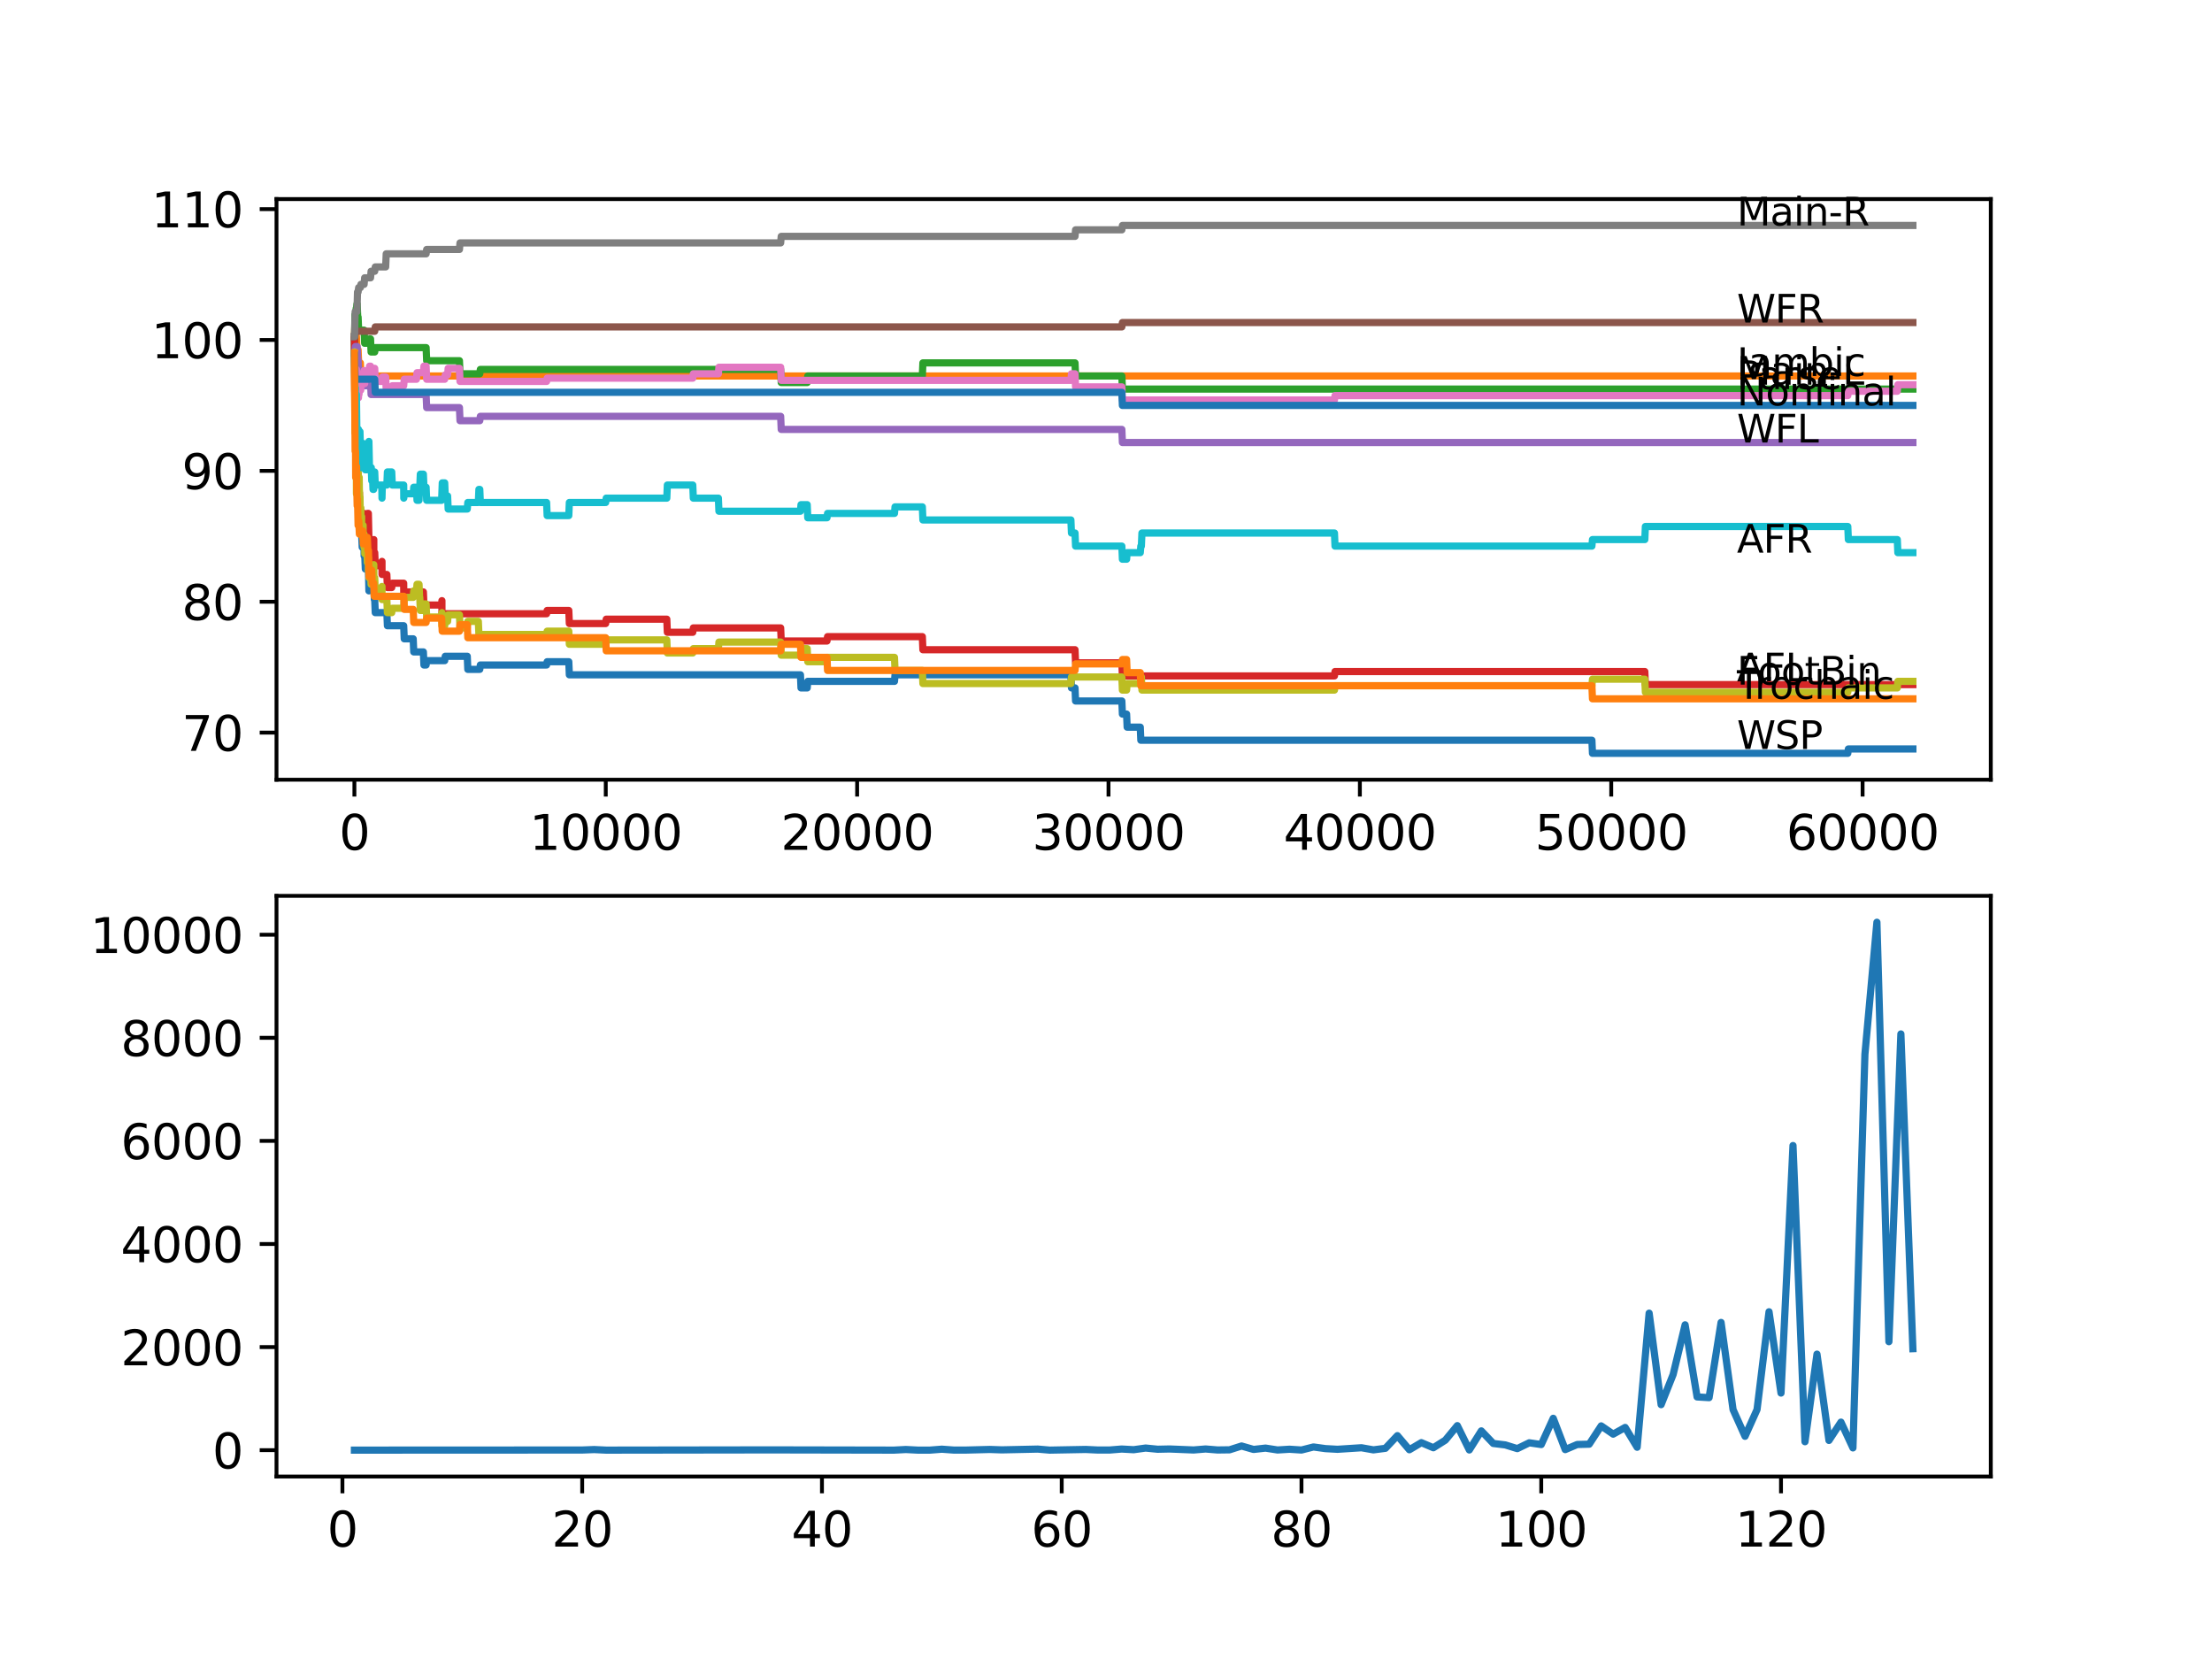 <?xml version="1.0" encoding="utf-8" standalone="no"?>
<!DOCTYPE svg PUBLIC "-//W3C//DTD SVG 1.1//EN"
  "http://www.w3.org/Graphics/SVG/1.1/DTD/svg11.dtd">
<svg xmlns:xlink="http://www.w3.org/1999/xlink" width="460.8pt" height="345.6pt" viewBox="0 0 460.8 345.6" xmlns="http://www.w3.org/2000/svg" version="1.1">
 <defs>
  <style type="text/css">*{stroke-linejoin: round; stroke-linecap: butt}</style>
 </defs>
 <g id="figure_1">
  <g id="patch_1">
   <path d="M 0 345.6 
L 460.8 345.6 
L 460.8 0 
L 0 0 
z
" style="fill: #ffffff"/>
  </g>
  <g id="axes_1">
   <g id="patch_2">
    <path d="M 57.6 162.432 
L 414.72 162.432 
L 414.72 41.472 
L 57.6 41.472 
z
" style="fill: #ffffff"/>
   </g>
   <g id="matplotlib.axis_1">
    <g id="xtick_1">
     <g id="line2d_1">
      <defs>
       <path id="m6422935eb5" d="M 0 0 
L 0 3.5 
" style="stroke: #000000; stroke-width: 0.8"/>
      </defs>
      <g>
       <use xlink:href="#m6422935eb5" x="73.827" y="162.432" style="stroke: #000000; stroke-width: 0.8"/>
      </g>
     </g>
     <g id="text_1">
      <!-- 0 -->
      <g transform="translate(70.646 177.03)scale(0.1 -0.1)">
       <defs>
        <path id="DejaVuSans-30" d="M 2034 4250 
Q 1547 4250 1301 3770 
Q 1056 3291 1056 2328 
Q 1056 1369 1301 889 
Q 1547 409 2034 409 
Q 2525 409 2770 889 
Q 3016 1369 3016 2328 
Q 3016 3291 2770 3770 
Q 2525 4250 2034 4250 
z
M 2034 4750 
Q 2819 4750 3233 4129 
Q 3647 3509 3647 2328 
Q 3647 1150 3233 529 
Q 2819 -91 2034 -91 
Q 1250 -91 836 529 
Q 422 1150 422 2328 
Q 422 3509 836 4129 
Q 1250 4750 2034 4750 
z
" transform="scale(0.016)"/>
       </defs>
       <use xlink:href="#DejaVuSans-30"/>
      </g>
     </g>
    </g>
    <g id="xtick_2">
     <g id="line2d_2">
      <g>
       <use xlink:href="#m6422935eb5" x="126.192" y="162.432" style="stroke: #000000; stroke-width: 0.8"/>
      </g>
     </g>
     <g id="text_2">
      <!-- 10000 -->
      <g transform="translate(110.286 177.03)scale(0.1 -0.1)">
       <defs>
        <path id="DejaVuSans-31" d="M 794 531 
L 1825 531 
L 1825 4091 
L 703 3866 
L 703 4441 
L 1819 4666 
L 2450 4666 
L 2450 531 
L 3481 531 
L 3481 0 
L 794 0 
L 794 531 
z
" transform="scale(0.016)"/>
       </defs>
       <use xlink:href="#DejaVuSans-31"/>
       <use xlink:href="#DejaVuSans-30" x="63.623"/>
       <use xlink:href="#DejaVuSans-30" x="127.246"/>
       <use xlink:href="#DejaVuSans-30" x="190.869"/>
       <use xlink:href="#DejaVuSans-30" x="254.492"/>
      </g>
     </g>
    </g>
    <g id="xtick_3">
     <g id="line2d_3">
      <g>
       <use xlink:href="#m6422935eb5" x="178.556" y="162.432" style="stroke: #000000; stroke-width: 0.8"/>
      </g>
     </g>
     <g id="text_3">
      <!-- 20000 -->
      <g transform="translate(162.65 177.03)scale(0.1 -0.1)">
       <defs>
        <path id="DejaVuSans-32" d="M 1228 531 
L 3431 531 
L 3431 0 
L 469 0 
L 469 531 
Q 828 903 1448 1529 
Q 2069 2156 2228 2338 
Q 2531 2678 2651 2914 
Q 2772 3150 2772 3378 
Q 2772 3750 2511 3984 
Q 2250 4219 1831 4219 
Q 1534 4219 1204 4116 
Q 875 4013 500 3803 
L 500 4441 
Q 881 4594 1212 4672 
Q 1544 4750 1819 4750 
Q 2544 4750 2975 4387 
Q 3406 4025 3406 3419 
Q 3406 3131 3298 2873 
Q 3191 2616 2906 2266 
Q 2828 2175 2409 1742 
Q 1991 1309 1228 531 
z
" transform="scale(0.016)"/>
       </defs>
       <use xlink:href="#DejaVuSans-32"/>
       <use xlink:href="#DejaVuSans-30" x="63.623"/>
       <use xlink:href="#DejaVuSans-30" x="127.246"/>
       <use xlink:href="#DejaVuSans-30" x="190.869"/>
       <use xlink:href="#DejaVuSans-30" x="254.492"/>
      </g>
     </g>
    </g>
    <g id="xtick_4">
     <g id="line2d_4">
      <g>
       <use xlink:href="#m6422935eb5" x="230.921" y="162.432" style="stroke: #000000; stroke-width: 0.8"/>
      </g>
     </g>
     <g id="text_4">
      <!-- 30000 -->
      <g transform="translate(215.015 177.03)scale(0.1 -0.1)">
       <defs>
        <path id="DejaVuSans-33" d="M 2597 2516 
Q 3050 2419 3304 2112 
Q 3559 1806 3559 1356 
Q 3559 666 3084 287 
Q 2609 -91 1734 -91 
Q 1441 -91 1130 -33 
Q 819 25 488 141 
L 488 750 
Q 750 597 1062 519 
Q 1375 441 1716 441 
Q 2309 441 2620 675 
Q 2931 909 2931 1356 
Q 2931 1769 2642 2001 
Q 2353 2234 1838 2234 
L 1294 2234 
L 1294 2753 
L 1863 2753 
Q 2328 2753 2575 2939 
Q 2822 3125 2822 3475 
Q 2822 3834 2567 4026 
Q 2313 4219 1838 4219 
Q 1578 4219 1281 4162 
Q 984 4106 628 3988 
L 628 4550 
Q 988 4650 1302 4700 
Q 1616 4750 1894 4750 
Q 2613 4750 3031 4423 
Q 3450 4097 3450 3541 
Q 3450 3153 3228 2886 
Q 3006 2619 2597 2516 
z
" transform="scale(0.016)"/>
       </defs>
       <use xlink:href="#DejaVuSans-33"/>
       <use xlink:href="#DejaVuSans-30" x="63.623"/>
       <use xlink:href="#DejaVuSans-30" x="127.246"/>
       <use xlink:href="#DejaVuSans-30" x="190.869"/>
       <use xlink:href="#DejaVuSans-30" x="254.492"/>
      </g>
     </g>
    </g>
    <g id="xtick_5">
     <g id="line2d_5">
      <g>
       <use xlink:href="#m6422935eb5" x="283.285" y="162.432" style="stroke: #000000; stroke-width: 0.8"/>
      </g>
     </g>
     <g id="text_5">
      <!-- 40000 -->
      <g transform="translate(267.379 177.03)scale(0.1 -0.1)">
       <defs>
        <path id="DejaVuSans-34" d="M 2419 4116 
L 825 1625 
L 2419 1625 
L 2419 4116 
z
M 2253 4666 
L 3047 4666 
L 3047 1625 
L 3713 1625 
L 3713 1100 
L 3047 1100 
L 3047 0 
L 2419 0 
L 2419 1100 
L 313 1100 
L 313 1709 
L 2253 4666 
z
" transform="scale(0.016)"/>
       </defs>
       <use xlink:href="#DejaVuSans-34"/>
       <use xlink:href="#DejaVuSans-30" x="63.623"/>
       <use xlink:href="#DejaVuSans-30" x="127.246"/>
       <use xlink:href="#DejaVuSans-30" x="190.869"/>
       <use xlink:href="#DejaVuSans-30" x="254.492"/>
      </g>
     </g>
    </g>
    <g id="xtick_6">
     <g id="line2d_6">
      <g>
       <use xlink:href="#m6422935eb5" x="335.65" y="162.432" style="stroke: #000000; stroke-width: 0.8"/>
      </g>
     </g>
     <g id="text_6">
      <!-- 50000 -->
      <g transform="translate(319.744 177.03)scale(0.1 -0.1)">
       <defs>
        <path id="DejaVuSans-35" d="M 691 4666 
L 3169 4666 
L 3169 4134 
L 1269 4134 
L 1269 2991 
Q 1406 3038 1543 3061 
Q 1681 3084 1819 3084 
Q 2600 3084 3056 2656 
Q 3513 2228 3513 1497 
Q 3513 744 3044 326 
Q 2575 -91 1722 -91 
Q 1428 -91 1123 -41 
Q 819 9 494 109 
L 494 744 
Q 775 591 1075 516 
Q 1375 441 1709 441 
Q 2250 441 2565 725 
Q 2881 1009 2881 1497 
Q 2881 1984 2565 2268 
Q 2250 2553 1709 2553 
Q 1456 2553 1204 2497 
Q 953 2441 691 2322 
L 691 4666 
z
" transform="scale(0.016)"/>
       </defs>
       <use xlink:href="#DejaVuSans-35"/>
       <use xlink:href="#DejaVuSans-30" x="63.623"/>
       <use xlink:href="#DejaVuSans-30" x="127.246"/>
       <use xlink:href="#DejaVuSans-30" x="190.869"/>
       <use xlink:href="#DejaVuSans-30" x="254.492"/>
      </g>
     </g>
    </g>
    <g id="xtick_7">
     <g id="line2d_7">
      <g>
       <use xlink:href="#m6422935eb5" x="388.014" y="162.432" style="stroke: #000000; stroke-width: 0.8"/>
      </g>
     </g>
     <g id="text_7">
      <!-- 60000 -->
      <g transform="translate(372.108 177.03)scale(0.1 -0.1)">
       <defs>
        <path id="DejaVuSans-36" d="M 2113 2584 
Q 1688 2584 1439 2293 
Q 1191 2003 1191 1497 
Q 1191 994 1439 701 
Q 1688 409 2113 409 
Q 2538 409 2786 701 
Q 3034 994 3034 1497 
Q 3034 2003 2786 2293 
Q 2538 2584 2113 2584 
z
M 3366 4563 
L 3366 3988 
Q 3128 4100 2886 4159 
Q 2644 4219 2406 4219 
Q 1781 4219 1451 3797 
Q 1122 3375 1075 2522 
Q 1259 2794 1537 2939 
Q 1816 3084 2150 3084 
Q 2853 3084 3261 2657 
Q 3669 2231 3669 1497 
Q 3669 778 3244 343 
Q 2819 -91 2113 -91 
Q 1303 -91 875 529 
Q 447 1150 447 2328 
Q 447 3434 972 4092 
Q 1497 4750 2381 4750 
Q 2619 4750 2861 4703 
Q 3103 4656 3366 4563 
z
" transform="scale(0.016)"/>
       </defs>
       <use xlink:href="#DejaVuSans-36"/>
       <use xlink:href="#DejaVuSans-30" x="63.623"/>
       <use xlink:href="#DejaVuSans-30" x="127.246"/>
       <use xlink:href="#DejaVuSans-30" x="190.869"/>
       <use xlink:href="#DejaVuSans-30" x="254.492"/>
      </g>
     </g>
    </g>
   </g>
   <g id="matplotlib.axis_2">
    <g id="ytick_1">
     <g id="line2d_8">
      <defs>
       <path id="m570115ad2c" d="M 0 0 
L -3.5 0 
" style="stroke: #000000; stroke-width: 0.8"/>
      </defs>
      <g>
       <use xlink:href="#m570115ad2c" x="57.6" y="152.617" style="stroke: #000000; stroke-width: 0.8"/>
      </g>
     </g>
     <g id="text_8">
      <!-- 70 -->
      <g transform="translate(37.875 156.416)scale(0.1 -0.1)">
       <defs>
        <path id="DejaVuSans-37" d="M 525 4666 
L 3525 4666 
L 3525 4397 
L 1831 0 
L 1172 0 
L 2766 4134 
L 525 4134 
L 525 4666 
z
" transform="scale(0.016)"/>
       </defs>
       <use xlink:href="#DejaVuSans-37"/>
       <use xlink:href="#DejaVuSans-30" x="63.623"/>
      </g>
     </g>
    </g>
    <g id="ytick_2">
     <g id="line2d_9">
      <g>
       <use xlink:href="#m570115ad2c" x="57.6" y="125.353" style="stroke: #000000; stroke-width: 0.8"/>
      </g>
     </g>
     <g id="text_9">
      <!-- 80 -->
      <g transform="translate(37.875 129.153)scale(0.1 -0.1)">
       <defs>
        <path id="DejaVuSans-38" d="M 2034 2216 
Q 1584 2216 1326 1975 
Q 1069 1734 1069 1313 
Q 1069 891 1326 650 
Q 1584 409 2034 409 
Q 2484 409 2743 651 
Q 3003 894 3003 1313 
Q 3003 1734 2745 1975 
Q 2488 2216 2034 2216 
z
M 1403 2484 
Q 997 2584 770 2862 
Q 544 3141 544 3541 
Q 544 4100 942 4425 
Q 1341 4750 2034 4750 
Q 2731 4750 3128 4425 
Q 3525 4100 3525 3541 
Q 3525 3141 3298 2862 
Q 3072 2584 2669 2484 
Q 3125 2378 3379 2068 
Q 3634 1759 3634 1313 
Q 3634 634 3220 271 
Q 2806 -91 2034 -91 
Q 1263 -91 848 271 
Q 434 634 434 1313 
Q 434 1759 690 2068 
Q 947 2378 1403 2484 
z
M 1172 3481 
Q 1172 3119 1398 2916 
Q 1625 2713 2034 2713 
Q 2441 2713 2670 2916 
Q 2900 3119 2900 3481 
Q 2900 3844 2670 4047 
Q 2441 4250 2034 4250 
Q 1625 4250 1398 4047 
Q 1172 3844 1172 3481 
z
" transform="scale(0.016)"/>
       </defs>
       <use xlink:href="#DejaVuSans-38"/>
       <use xlink:href="#DejaVuSans-30" x="63.623"/>
      </g>
     </g>
    </g>
    <g id="ytick_3">
     <g id="line2d_10">
      <g>
       <use xlink:href="#m570115ad2c" x="57.6" y="98.09" style="stroke: #000000; stroke-width: 0.8"/>
      </g>
     </g>
     <g id="text_10">
      <!-- 90 -->
      <g transform="translate(37.875 101.889)scale(0.1 -0.1)">
       <defs>
        <path id="DejaVuSans-39" d="M 703 97 
L 703 672 
Q 941 559 1184 500 
Q 1428 441 1663 441 
Q 2288 441 2617 861 
Q 2947 1281 2994 2138 
Q 2813 1869 2534 1725 
Q 2256 1581 1919 1581 
Q 1219 1581 811 2004 
Q 403 2428 403 3163 
Q 403 3881 828 4315 
Q 1253 4750 1959 4750 
Q 2769 4750 3195 4129 
Q 3622 3509 3622 2328 
Q 3622 1225 3098 567 
Q 2575 -91 1691 -91 
Q 1453 -91 1209 -44 
Q 966 3 703 97 
z
M 1959 2075 
Q 2384 2075 2632 2365 
Q 2881 2656 2881 3163 
Q 2881 3666 2632 3958 
Q 2384 4250 1959 4250 
Q 1534 4250 1286 3958 
Q 1038 3666 1038 3163 
Q 1038 2656 1286 2365 
Q 1534 2075 1959 2075 
z
" transform="scale(0.016)"/>
       </defs>
       <use xlink:href="#DejaVuSans-39"/>
       <use xlink:href="#DejaVuSans-30" x="63.623"/>
      </g>
     </g>
    </g>
    <g id="ytick_4">
     <g id="line2d_11">
      <g>
       <use xlink:href="#m570115ad2c" x="57.6" y="70.826" style="stroke: #000000; stroke-width: 0.8"/>
      </g>
     </g>
     <g id="text_11">
      <!-- 100 -->
      <g transform="translate(31.512 74.625)scale(0.1 -0.1)">
       <use xlink:href="#DejaVuSans-31"/>
       <use xlink:href="#DejaVuSans-30" x="63.623"/>
       <use xlink:href="#DejaVuSans-30" x="127.246"/>
      </g>
     </g>
    </g>
    <g id="ytick_5">
     <g id="line2d_12">
      <g>
       <use xlink:href="#m570115ad2c" x="57.6" y="43.562" style="stroke: #000000; stroke-width: 0.8"/>
      </g>
     </g>
     <g id="text_12">
      <!-- 110 -->
      <g transform="translate(31.512 47.361)scale(0.1 -0.1)">
       <use xlink:href="#DejaVuSans-31"/>
       <use xlink:href="#DejaVuSans-31" x="63.623"/>
       <use xlink:href="#DejaVuSans-30" x="127.246"/>
      </g>
     </g>
    </g>
   </g>
   <g id="line2d_13">
    <path d="M 73.833 70.144 
L 73.843 70.144 
L 73.974 82.64 
L 74.068 82.64 
L 74.199 94.227 
L 74.231 94.227 
L 74.252 96.954 
L 74.325 93.773 
L 74.341 93.773 
L 74.346 93.773 
L 74.466 99.226 
L 74.477 99.226 
L 74.592 103.77 
L 74.608 103.77 
L 74.676 106.496 
L 74.718 105.814 
L 74.749 105.814 
L 74.828 108.541 
L 74.859 107.632 
L 75.016 107.632 
L 75.131 106.723 
L 75.142 106.723 
L 75.257 111.267 
L 75.336 111.267 
L 75.451 113.993 
L 75.765 113.993 
L 75.849 113.085 
L 75.854 115.811 
L 75.864 115.811 
L 75.99 115.811 
L 76.105 118.537 
L 76.451 118.537 
L 76.566 117.629 
L 76.734 117.629 
L 76.849 123.081 
L 76.964 122.173 
L 77.87 122.173 
L 77.985 124.899 
L 78.059 124.899 
L 78.174 127.625 
L 80.588 127.625 
L 80.703 130.352 
L 84.096 130.352 
L 84.211 133.078 
L 86.076 133.078 
L 86.191 135.804 
L 88.196 135.804 
L 88.312 138.531 
L 88.767 138.531 
L 88.882 137.622 
L 92.637 137.622 
L 92.752 136.713 
L 97.339 136.713 
L 97.454 139.44 
L 99.947 139.44 
L 100.062 138.531 
L 113.865 138.531 
L 113.981 137.849 
L 118.489 137.849 
L 118.604 140.576 
L 166.748 140.576 
L 166.863 143.302 
L 168.157 143.302 
L 168.272 141.939 
L 186.338 141.939 
L 186.453 140.576 
L 223.087 140.576 
L 223.202 143.302 
L 223.946 143.302 
L 224.061 146.028 
L 233.701 146.028 
L 233.817 148.755 
L 234.691 148.755 
L 234.806 151.481 
L 237.54 151.481 
L 237.655 154.207 
L 331.623 154.207 
L 331.738 156.934 
L 384.93 156.934 
L 385.045 156.025 
L 398.487 156.025 
L 398.487 156.025 
" clip-path="url(#p43ef9c0d4c)" style="fill: none; stroke: #1f77b4; stroke-width: 1.5; stroke-linecap: square"/>
   </g>
   <g id="line2d_14">
    <path d="M 73.833 70.144 
L 73.948 67.418 
L 74.095 67.418 
L 74.21 70.144 
L 74.252 70.144 
L 74.367 72.871 
L 74.597 72.871 
L 74.712 75.597 
L 75.069 75.597 
L 75.184 78.323 
L 398.487 78.323 
L 398.487 78.323 
" clip-path="url(#p43ef9c0d4c)" style="fill: none; stroke: #ff7f0e; stroke-width: 1.5; stroke-linecap: square"/>
   </g>
   <g id="line2d_15">
    <path d="M 73.833 70.826 
L 73.859 73.552 
L 73.932 65.6 
L 74.095 65.6 
L 74.21 64.237 
L 74.252 64.237 
L 74.367 63.328 
L 74.403 63.328 
L 74.519 66.055 
L 74.597 66.055 
L 74.712 68.781 
L 75.849 68.781 
L 75.964 71.508 
L 76.849 71.508 
L 76.964 70.599 
L 77.189 70.599 
L 77.304 73.325 
L 78.059 73.325 
L 78.174 72.416 
L 88.767 72.416 
L 88.882 75.143 
L 95.711 75.143 
L 95.826 77.869 
L 99.947 77.869 
L 100.062 76.96 
L 162.627 76.96 
L 162.742 79.687 
L 168.157 79.687 
L 168.272 78.323 
L 192.14 78.323 
L 192.255 75.597 
L 223.946 75.597 
L 224.061 78.323 
L 233.701 78.323 
L 233.817 81.05 
L 398.487 81.05 
L 398.487 81.05 
" clip-path="url(#p43ef9c0d4c)" style="fill: none; stroke: #2ca02c; stroke-width: 1.5; stroke-linecap: square"/>
   </g>
   <g id="line2d_16">
    <path d="M 73.833 70.826 
L 73.964 87.411 
L 73.974 86.73 
L 74.095 84.003 
L 74.215 90.592 
L 74.231 90.592 
L 74.278 98.771 
L 74.351 95.59 
L 74.403 95.59 
L 74.519 98.771 
L 74.597 98.771 
L 74.676 104.224 
L 74.712 103.542 
L 74.828 103.542 
L 74.875 102.634 
L 74.88 105.36 
L 74.927 105.36 
L 74.985 105.36 
L 75.069 108.086 
L 75.095 107.405 
L 75.142 107.405 
L 75.257 110.131 
L 75.288 110.131 
L 75.404 109.222 
L 75.55 109.222 
L 75.671 106.95 
L 75.849 106.95 
L 75.964 109.677 
L 76.027 109.677 
L 76.142 108.768 
L 76.451 108.768 
L 76.571 106.95 
L 76.734 106.95 
L 76.854 112.403 
L 77.189 112.403 
L 77.304 115.129 
L 77.346 115.129 
L 77.467 113.312 
L 77.839 113.312 
L 77.87 112.403 
L 77.875 115.129 
L 77.938 115.129 
L 78.059 115.129 
L 78.174 117.856 
L 79.535 117.856 
L 79.577 116.947 
L 79.582 119.673 
L 79.635 119.673 
L 80.588 119.673 
L 80.703 122.4 
L 81.604 122.4 
L 81.719 121.491 
L 84.096 121.491 
L 84.117 124.217 
L 84.206 123.309 
L 88.196 123.309 
L 88.312 126.035 
L 92.003 126.035 
L 92.061 125.126 
L 92.066 127.853 
L 92.103 127.853 
L 113.865 127.853 
L 113.981 127.171 
L 118.489 127.171 
L 118.604 129.897 
L 126.171 129.897 
L 126.286 128.989 
L 138.906 128.989 
L 139.021 131.715 
L 144.315 131.715 
L 144.431 130.806 
L 162.627 130.806 
L 162.742 133.532 
L 172.278 133.532 
L 172.393 132.624 
L 192.14 132.624 
L 192.255 135.35 
L 223.946 135.35 
L 224.061 138.076 
L 233.701 138.076 
L 233.817 140.803 
L 277.991 140.803 
L 278.107 139.894 
L 342.646 139.894 
L 342.761 142.62 
L 398.487 142.62 
L 398.487 142.62 
" clip-path="url(#p43ef9c0d4c)" style="fill: none; stroke: #d62728; stroke-width: 1.5; stroke-linecap: square"/>
   </g>
   <g id="line2d_17">
    <path d="M 73.833 73.552 
L 73.927 73.552 
L 74.042 72.189 
L 74.403 72.189 
L 74.519 74.915 
L 74.597 74.915 
L 74.712 77.642 
L 75.849 77.642 
L 75.964 80.368 
L 76.849 80.368 
L 76.964 79.459 
L 77.189 79.459 
L 77.304 82.186 
L 88.767 82.186 
L 88.882 84.912 
L 95.711 84.912 
L 95.826 87.639 
L 99.947 87.639 
L 100.062 86.73 
L 162.627 86.73 
L 162.742 89.456 
L 233.701 89.456 
L 233.817 92.183 
L 398.487 92.183 
L 398.487 92.183 
" clip-path="url(#p43ef9c0d4c)" style="fill: none; stroke: #9467bd; stroke-width: 1.5; stroke-linecap: square"/>
   </g>
   <g id="line2d_18">
    <path d="M 73.833 70.144 
L 73.859 70.144 
L 73.974 69.008 
L 78.059 69.008 
L 78.174 68.1 
L 233.701 68.1 
L 233.817 67.191 
L 398.487 67.191 
L 398.487 67.191 
" clip-path="url(#p43ef9c0d4c)" style="fill: none; stroke: #8c564b; stroke-width: 1.5; stroke-linecap: square"/>
   </g>
   <g id="line2d_19">
    <path d="M 73.833 73.552 
L 73.906 81.504 
L 73.854 73.325 
L 73.953 80.595 
L 73.974 81.277 
L 74.068 78.551 
L 74.079 78.551 
L 74.095 77.187 
L 74.1 79.914 
L 74.189 78.323 
L 74.231 78.323 
L 74.252 76.96 
L 74.257 79.687 
L 74.341 77.415 
L 74.362 77.415 
L 74.477 81.504 
L 74.487 81.504 
L 74.597 80.141 
L 74.676 82.867 
L 74.707 82.186 
L 74.781 82.186 
L 74.896 80.823 
L 74.985 80.823 
L 75.069 78.551 
L 75.074 81.277 
L 75.089 81.277 
L 75.142 81.277 
L 75.257 79.005 
L 75.288 79.005 
L 75.404 78.096 
L 75.765 78.096 
L 75.849 77.187 
L 75.854 79.914 
L 75.864 79.914 
L 75.969 79.914 
L 76.084 77.642 
L 76.865 77.642 
L 76.98 76.279 
L 77.189 76.279 
L 77.304 79.005 
L 77.346 79.005 
L 77.462 78.096 
L 77.592 78.096 
L 77.708 76.733 
L 78.059 76.733 
L 78.174 79.459 
L 79.535 79.459 
L 79.65 78.551 
L 80.342 78.551 
L 80.457 81.277 
L 81.604 81.277 
L 81.719 80.368 
L 84.096 80.368 
L 84.211 79.005 
L 86.756 79.005 
L 86.871 77.642 
L 88.196 77.642 
L 88.312 76.279 
L 88.767 76.279 
L 88.882 79.005 
L 92.637 79.005 
L 92.752 78.096 
L 93.244 78.096 
L 93.359 76.733 
L 95.711 76.733 
L 95.826 79.459 
L 113.865 79.459 
L 113.981 78.778 
L 144.315 78.778 
L 144.431 77.869 
L 149.651 77.869 
L 149.766 76.506 
L 162.627 76.506 
L 162.742 79.232 
L 223.087 79.232 
L 223.202 77.869 
L 223.946 77.869 
L 224.061 80.595 
L 233.701 80.595 
L 233.817 83.322 
L 277.991 83.322 
L 278.107 82.413 
L 384.93 82.413 
L 385.045 81.504 
L 395.241 81.504 
L 395.356 80.141 
L 398.487 80.141 
L 398.487 80.141 
" clip-path="url(#p43ef9c0d4c)" style="fill: none; stroke: #e377c2; stroke-width: 1.5; stroke-linecap: square"/>
   </g>
   <g id="line2d_20">
    <path d="M 73.833 70.144 
L 73.854 70.144 
L 73.985 64.919 
L 74.362 64.919 
L 74.477 60.829 
L 74.597 60.829 
L 74.712 59.92 
L 75.069 59.92 
L 75.184 59.239 
L 75.849 59.239 
L 75.964 57.876 
L 77.189 57.876 
L 77.304 56.512 
L 78.059 56.512 
L 78.174 55.604 
L 80.342 55.604 
L 80.457 52.877 
L 88.767 52.877 
L 88.882 51.969 
L 95.711 51.969 
L 95.826 50.605 
L 162.627 50.605 
L 162.742 49.242 
L 223.946 49.242 
L 224.061 47.879 
L 233.701 47.879 
L 233.817 46.97 
L 398.487 46.97 
L 398.487 46.97 
" clip-path="url(#p43ef9c0d4c)" style="fill: none; stroke: #7f7f7f; stroke-width: 1.5; stroke-linecap: square"/>
   </g>
   <g id="line2d_21">
    <path d="M 73.833 73.552 
L 73.953 90.138 
L 73.854 73.325 
L 73.969 88.093 
L 73.974 88.093 
L 73.995 89.911 
L 74.089 84.003 
L 74.225 98.771 
L 74.231 98.771 
L 74.241 97.408 
L 74.257 102.861 
L 74.341 98.771 
L 74.346 98.771 
L 74.409 96.045 
L 74.456 98.771 
L 74.477 98.771 
L 74.487 100.134 
L 74.592 97.408 
L 74.597 97.408 
L 74.676 102.861 
L 74.712 102.179 
L 74.749 102.179 
L 74.828 99.453 
L 74.859 102.179 
L 74.875 102.179 
L 74.985 104.906 
L 74.99 103.542 
L 75.074 108.086 
L 75.079 108.086 
L 75.142 108.086 
L 75.173 105.814 
L 75.178 108.541 
L 75.247 108.541 
L 75.288 108.541 
L 75.336 107.632 
L 75.341 110.358 
L 75.388 110.358 
L 75.55 110.358 
L 75.645 109.45 
L 75.65 112.176 
L 75.765 112.176 
L 75.828 111.267 
L 75.833 113.993 
L 75.864 113.993 
L 75.969 113.993 
L 75.99 112.63 
L 75.995 115.357 
L 76.074 114.448 
L 76.451 114.448 
L 76.524 117.174 
L 76.561 116.265 
L 76.734 116.265 
L 76.755 118.992 
L 76.844 117.629 
L 76.849 117.629 
L 76.865 120.355 
L 76.959 118.992 
L 77.189 118.992 
L 77.304 121.718 
L 77.346 121.718 
L 77.467 119.901 
L 77.592 119.901 
L 77.708 118.537 
L 77.839 118.537 
L 77.87 117.629 
L 77.875 120.355 
L 77.938 120.355 
L 78.059 120.355 
L 78.174 123.081 
L 79.535 123.081 
L 79.577 122.173 
L 79.582 124.899 
L 79.635 124.899 
L 80.588 124.899 
L 80.703 127.625 
L 81.604 127.625 
L 81.719 126.717 
L 84.096 126.717 
L 84.211 124.445 
L 86.076 124.445 
L 86.191 123.081 
L 86.756 123.081 
L 86.871 121.718 
L 87.29 121.718 
L 87.406 124.445 
L 87.447 124.445 
L 87.563 127.171 
L 88.196 127.171 
L 88.312 125.808 
L 88.767 125.808 
L 88.882 128.534 
L 92.003 128.534 
L 92.061 127.625 
L 92.066 130.352 
L 92.103 130.352 
L 92.637 130.352 
L 92.752 129.443 
L 93.244 129.443 
L 93.359 128.08 
L 95.711 128.08 
L 95.826 130.806 
L 97.339 130.806 
L 97.454 129.443 
L 99.648 129.443 
L 99.764 132.169 
L 113.865 132.169 
L 113.981 131.488 
L 118.489 131.488 
L 118.604 134.214 
L 126.171 134.214 
L 126.286 133.305 
L 138.906 133.305 
L 139.021 136.032 
L 144.315 136.032 
L 144.431 135.123 
L 149.651 135.123 
L 149.766 133.76 
L 162.627 133.76 
L 162.742 136.486 
L 166.748 136.486 
L 166.863 135.123 
L 168.157 135.123 
L 168.272 137.849 
L 172.278 137.849 
L 172.393 136.94 
L 186.338 136.94 
L 186.453 139.667 
L 192.14 139.667 
L 192.255 142.393 
L 223.087 142.393 
L 223.202 141.03 
L 233.701 141.03 
L 233.817 143.756 
L 234.691 143.756 
L 234.806 142.393 
L 237.54 142.393 
L 237.655 141.03 
L 237.77 141.03 
L 237.885 143.756 
L 277.991 143.756 
L 278.107 142.848 
L 331.623 142.848 
L 331.738 141.484 
L 342.646 141.484 
L 342.761 144.211 
L 384.93 144.211 
L 385.045 143.302 
L 395.241 143.302 
L 395.356 141.939 
L 398.487 141.939 
L 398.487 141.939 
" clip-path="url(#p43ef9c0d4c)" style="fill: none; stroke: #bcbd22; stroke-width: 1.5; stroke-linecap: square"/>
   </g>
   <g id="line2d_22">
    <path d="M 73.833 73.552 
L 73.838 73.552 
L 73.964 81.504 
L 74.053 80.823 
L 73.979 83.549 
L 74.058 83.549 
L 74.136 89.002 
L 74.168 84.912 
L 74.205 84.912 
L 74.252 82.186 
L 74.304 86.73 
L 74.409 95.363 
L 74.424 94 
L 74.477 94 
L 74.487 91.728 
L 74.493 94.454 
L 74.582 94.454 
L 74.587 94.454 
L 74.676 89.456 
L 74.702 92.183 
L 74.749 92.183 
L 74.781 90.819 
L 74.786 93.546 
L 74.854 92.637 
L 74.875 92.637 
L 74.985 89.911 
L 75.069 92.637 
L 75.095 91.955 
L 75.142 91.955 
L 75.173 97.408 
L 75.257 94.682 
L 75.288 94.682 
L 75.336 97.408 
L 75.398 94.682 
L 75.55 94.682 
L 75.671 92.41 
L 75.765 92.41 
L 75.88 95.136 
L 75.969 95.136 
L 76.084 97.862 
L 76.451 97.862 
L 76.571 96.045 
L 76.734 96.045 
L 76.849 91.955 
L 76.969 97.408 
L 77.346 97.408 
L 77.435 100.134 
L 77.456 99.226 
L 77.592 99.226 
L 77.708 101.952 
L 77.839 101.952 
L 77.97 98.317 
L 78.059 98.317 
L 78.174 101.043 
L 79.535 101.043 
L 79.577 103.77 
L 79.645 101.043 
L 80.588 101.043 
L 80.703 98.317 
L 81.604 98.317 
L 81.719 101.043 
L 84.096 101.043 
L 84.117 103.77 
L 84.206 102.861 
L 86.076 102.861 
L 86.191 101.498 
L 86.756 101.498 
L 86.871 104.224 
L 87.29 104.224 
L 87.406 101.498 
L 87.447 101.498 
L 87.563 98.771 
L 88.196 98.771 
L 88.312 101.498 
L 88.767 101.498 
L 88.882 104.224 
L 92.003 104.224 
L 92.134 100.589 
L 92.637 100.589 
L 92.752 103.315 
L 93.244 103.315 
L 93.359 106.042 
L 97.339 106.042 
L 97.454 104.678 
L 99.648 104.678 
L 99.764 101.952 
L 99.947 101.952 
L 100.062 104.678 
L 113.865 104.678 
L 113.981 107.405 
L 118.489 107.405 
L 118.604 104.678 
L 126.171 104.678 
L 126.286 103.77 
L 138.906 103.77 
L 139.021 101.043 
L 144.315 101.043 
L 144.431 103.77 
L 149.651 103.77 
L 149.766 106.496 
L 166.748 106.496 
L 166.863 105.133 
L 168.157 105.133 
L 168.272 107.859 
L 172.278 107.859 
L 172.393 106.95 
L 186.338 106.95 
L 186.453 105.587 
L 192.14 105.587 
L 192.255 108.314 
L 223.087 108.314 
L 223.202 111.04 
L 223.946 111.04 
L 224.061 113.766 
L 233.701 113.766 
L 233.817 116.493 
L 234.691 116.493 
L 234.806 115.129 
L 237.54 115.129 
L 237.655 113.766 
L 237.77 113.766 
L 237.885 111.04 
L 277.991 111.04 
L 278.107 113.766 
L 331.623 113.766 
L 331.738 112.403 
L 342.646 112.403 
L 342.761 109.677 
L 384.93 109.677 
L 385.045 112.403 
L 395.241 112.403 
L 395.356 115.129 
L 398.487 115.129 
L 398.487 115.129 
" clip-path="url(#p43ef9c0d4c)" style="fill: none; stroke: #17becf; stroke-width: 1.5; stroke-linecap: square"/>
   </g>
   <g id="line2d_23">
    <path d="M 73.833 73.552 
L 73.859 73.552 
L 73.979 79.005 
L 78.059 79.005 
L 78.174 81.731 
L 233.701 81.731 
L 233.817 84.458 
L 398.487 84.458 
L 398.487 84.458 
" clip-path="url(#p43ef9c0d4c)" style="fill: none; stroke: #1f77b4; stroke-width: 1.5; stroke-linecap: square"/>
   </g>
   <g id="line2d_24">
    <path d="M 73.833 73.552 
L 73.979 94 
L 74.068 94 
L 74.095 99.453 
L 74.184 98.09 
L 74.252 98.09 
L 74.278 97.181 
L 74.335 102.634 
L 74.346 102.634 
L 74.403 105.36 
L 74.456 103.997 
L 74.477 103.997 
L 74.597 109.45 
L 74.712 108.541 
L 74.749 108.541 
L 74.864 111.267 
L 75.069 111.267 
L 75.184 110.586 
L 75.55 110.586 
L 75.665 113.312 
L 75.849 113.312 
L 75.964 111.949 
L 76.524 111.949 
L 76.639 114.675 
L 76.755 114.675 
L 76.875 120.128 
L 77.189 120.128 
L 77.304 118.765 
L 77.435 118.765 
L 77.551 121.491 
L 77.839 121.491 
L 77.954 124.217 
L 84.117 124.217 
L 84.232 126.944 
L 86.076 126.944 
L 86.191 129.67 
L 88.767 129.67 
L 88.882 128.761 
L 92.003 128.761 
L 92.118 131.488 
L 95.711 131.488 
L 95.826 130.125 
L 97.339 130.125 
L 97.454 132.851 
L 126.171 132.851 
L 126.286 135.577 
L 162.627 135.577 
L 162.742 134.214 
L 166.748 134.214 
L 166.863 136.94 
L 172.278 136.94 
L 172.393 139.667 
L 223.946 139.667 
L 224.061 138.304 
L 233.701 138.304 
L 233.817 137.395 
L 234.691 137.395 
L 234.806 140.121 
L 237.54 140.121 
L 237.655 142.848 
L 331.623 142.848 
L 331.738 145.574 
L 398.487 145.574 
L 398.487 145.574 
" clip-path="url(#p43ef9c0d4c)" style="fill: none; stroke: #ff7f0e; stroke-width: 1.5; stroke-linecap: square"/>
   </g>
   <g id="patch_3">
    <path d="M 57.6 162.432 
L 57.6 41.472 
" style="fill: none; stroke: #000000; stroke-width: 0.8; stroke-linejoin: miter; stroke-linecap: square"/>
   </g>
   <g id="patch_4">
    <path d="M 414.72 162.432 
L 414.72 41.472 
" style="fill: none; stroke: #000000; stroke-width: 0.8; stroke-linejoin: miter; stroke-linecap: square"/>
   </g>
   <g id="patch_5">
    <path d="M 57.6 162.432 
L 414.72 162.432 
" style="fill: none; stroke: #000000; stroke-width: 0.8; stroke-linejoin: miter; stroke-linecap: square"/>
   </g>
   <g id="patch_6">
    <path d="M 57.6 41.472 
L 414.72 41.472 
" style="fill: none; stroke: #000000; stroke-width: 0.8; stroke-linejoin: miter; stroke-linecap: square"/>
   </g>
   <g id="text_13">
    <!-- WSP -->
    <g transform="translate(361.832 156.025)scale(0.08 -0.08)">
     <defs>
      <path id="DejaVuSans-57" d="M 213 4666 
L 850 4666 
L 1831 722 
L 2809 4666 
L 3519 4666 
L 4500 722 
L 5478 4666 
L 6119 4666 
L 4947 0 
L 4153 0 
L 3169 4050 
L 2175 0 
L 1381 0 
L 213 4666 
z
" transform="scale(0.016)"/>
      <path id="DejaVuSans-53" d="M 3425 4513 
L 3425 3897 
Q 3066 4069 2747 4153 
Q 2428 4238 2131 4238 
Q 1616 4238 1336 4038 
Q 1056 3838 1056 3469 
Q 1056 3159 1242 3001 
Q 1428 2844 1947 2747 
L 2328 2669 
Q 3034 2534 3370 2195 
Q 3706 1856 3706 1288 
Q 3706 609 3251 259 
Q 2797 -91 1919 -91 
Q 1588 -91 1214 -16 
Q 841 59 441 206 
L 441 856 
Q 825 641 1194 531 
Q 1563 422 1919 422 
Q 2459 422 2753 634 
Q 3047 847 3047 1241 
Q 3047 1584 2836 1778 
Q 2625 1972 2144 2069 
L 1759 2144 
Q 1053 2284 737 2584 
Q 422 2884 422 3419 
Q 422 4038 858 4394 
Q 1294 4750 2059 4750 
Q 2388 4750 2728 4690 
Q 3069 4631 3425 4513 
z
" transform="scale(0.016)"/>
      <path id="DejaVuSans-50" d="M 1259 4147 
L 1259 2394 
L 2053 2394 
Q 2494 2394 2734 2622 
Q 2975 2850 2975 3272 
Q 2975 3691 2734 3919 
Q 2494 4147 2053 4147 
L 1259 4147 
z
M 628 4666 
L 2053 4666 
Q 2838 4666 3239 4311 
Q 3641 3956 3641 3272 
Q 3641 2581 3239 2228 
Q 2838 1875 2053 1875 
L 1259 1875 
L 1259 0 
L 628 0 
L 628 4666 
z
" transform="scale(0.016)"/>
     </defs>
     <use xlink:href="#DejaVuSans-57"/>
     <use xlink:href="#DejaVuSans-53" x="98.877"/>
     <use xlink:href="#DejaVuSans-50" x="162.354"/>
    </g>
   </g>
   <g id="text_14">
    <!-- Iambic -->
    <g transform="translate(361.832 78.323)scale(0.08 -0.08)">
     <defs>
      <path id="DejaVuSans-49" d="M 628 4666 
L 1259 4666 
L 1259 0 
L 628 0 
L 628 4666 
z
" transform="scale(0.016)"/>
      <path id="DejaVuSans-61" d="M 2194 1759 
Q 1497 1759 1228 1600 
Q 959 1441 959 1056 
Q 959 750 1161 570 
Q 1363 391 1709 391 
Q 2188 391 2477 730 
Q 2766 1069 2766 1631 
L 2766 1759 
L 2194 1759 
z
M 3341 1997 
L 3341 0 
L 2766 0 
L 2766 531 
Q 2569 213 2275 61 
Q 1981 -91 1556 -91 
Q 1019 -91 701 211 
Q 384 513 384 1019 
Q 384 1609 779 1909 
Q 1175 2209 1959 2209 
L 2766 2209 
L 2766 2266 
Q 2766 2663 2505 2880 
Q 2244 3097 1772 3097 
Q 1472 3097 1187 3025 
Q 903 2953 641 2809 
L 641 3341 
Q 956 3463 1253 3523 
Q 1550 3584 1831 3584 
Q 2591 3584 2966 3190 
Q 3341 2797 3341 1997 
z
" transform="scale(0.016)"/>
      <path id="DejaVuSans-6d" d="M 3328 2828 
Q 3544 3216 3844 3400 
Q 4144 3584 4550 3584 
Q 5097 3584 5394 3201 
Q 5691 2819 5691 2113 
L 5691 0 
L 5113 0 
L 5113 2094 
Q 5113 2597 4934 2840 
Q 4756 3084 4391 3084 
Q 3944 3084 3684 2787 
Q 3425 2491 3425 1978 
L 3425 0 
L 2847 0 
L 2847 2094 
Q 2847 2600 2669 2842 
Q 2491 3084 2119 3084 
Q 1678 3084 1418 2786 
Q 1159 2488 1159 1978 
L 1159 0 
L 581 0 
L 581 3500 
L 1159 3500 
L 1159 2956 
Q 1356 3278 1631 3431 
Q 1906 3584 2284 3584 
Q 2666 3584 2933 3390 
Q 3200 3197 3328 2828 
z
" transform="scale(0.016)"/>
      <path id="DejaVuSans-62" d="M 3116 1747 
Q 3116 2381 2855 2742 
Q 2594 3103 2138 3103 
Q 1681 3103 1420 2742 
Q 1159 2381 1159 1747 
Q 1159 1113 1420 752 
Q 1681 391 2138 391 
Q 2594 391 2855 752 
Q 3116 1113 3116 1747 
z
M 1159 2969 
Q 1341 3281 1617 3432 
Q 1894 3584 2278 3584 
Q 2916 3584 3314 3078 
Q 3713 2572 3713 1747 
Q 3713 922 3314 415 
Q 2916 -91 2278 -91 
Q 1894 -91 1617 61 
Q 1341 213 1159 525 
L 1159 0 
L 581 0 
L 581 4863 
L 1159 4863 
L 1159 2969 
z
" transform="scale(0.016)"/>
      <path id="DejaVuSans-69" d="M 603 3500 
L 1178 3500 
L 1178 0 
L 603 0 
L 603 3500 
z
M 603 4863 
L 1178 4863 
L 1178 4134 
L 603 4134 
L 603 4863 
z
" transform="scale(0.016)"/>
      <path id="DejaVuSans-63" d="M 3122 3366 
L 3122 2828 
Q 2878 2963 2633 3030 
Q 2388 3097 2138 3097 
Q 1578 3097 1268 2742 
Q 959 2388 959 1747 
Q 959 1106 1268 751 
Q 1578 397 2138 397 
Q 2388 397 2633 464 
Q 2878 531 3122 666 
L 3122 134 
Q 2881 22 2623 -34 
Q 2366 -91 2075 -91 
Q 1284 -91 818 406 
Q 353 903 353 1747 
Q 353 2603 823 3093 
Q 1294 3584 2113 3584 
Q 2378 3584 2631 3529 
Q 2884 3475 3122 3366 
z
" transform="scale(0.016)"/>
     </defs>
     <use xlink:href="#DejaVuSans-49"/>
     <use xlink:href="#DejaVuSans-61" x="29.492"/>
     <use xlink:href="#DejaVuSans-6d" x="90.771"/>
     <use xlink:href="#DejaVuSans-62" x="188.184"/>
     <use xlink:href="#DejaVuSans-69" x="251.66"/>
     <use xlink:href="#DejaVuSans-63" x="279.443"/>
    </g>
   </g>
   <g id="text_15">
    <!-- Parse -->
    <g transform="translate(361.832 81.05)scale(0.08 -0.08)">
     <defs>
      <path id="DejaVuSans-72" d="M 2631 2963 
Q 2534 3019 2420 3045 
Q 2306 3072 2169 3072 
Q 1681 3072 1420 2755 
Q 1159 2438 1159 1844 
L 1159 0 
L 581 0 
L 581 3500 
L 1159 3500 
L 1159 2956 
Q 1341 3275 1631 3429 
Q 1922 3584 2338 3584 
Q 2397 3584 2469 3576 
Q 2541 3569 2628 3553 
L 2631 2963 
z
" transform="scale(0.016)"/>
      <path id="DejaVuSans-73" d="M 2834 3397 
L 2834 2853 
Q 2591 2978 2328 3040 
Q 2066 3103 1784 3103 
Q 1356 3103 1142 2972 
Q 928 2841 928 2578 
Q 928 2378 1081 2264 
Q 1234 2150 1697 2047 
L 1894 2003 
Q 2506 1872 2764 1633 
Q 3022 1394 3022 966 
Q 3022 478 2636 193 
Q 2250 -91 1575 -91 
Q 1294 -91 989 -36 
Q 684 19 347 128 
L 347 722 
Q 666 556 975 473 
Q 1284 391 1588 391 
Q 1994 391 2212 530 
Q 2431 669 2431 922 
Q 2431 1156 2273 1281 
Q 2116 1406 1581 1522 
L 1381 1569 
Q 847 1681 609 1914 
Q 372 2147 372 2553 
Q 372 3047 722 3315 
Q 1072 3584 1716 3584 
Q 2034 3584 2315 3537 
Q 2597 3491 2834 3397 
z
" transform="scale(0.016)"/>
      <path id="DejaVuSans-65" d="M 3597 1894 
L 3597 1613 
L 953 1613 
Q 991 1019 1311 708 
Q 1631 397 2203 397 
Q 2534 397 2845 478 
Q 3156 559 3463 722 
L 3463 178 
Q 3153 47 2828 -22 
Q 2503 -91 2169 -91 
Q 1331 -91 842 396 
Q 353 884 353 1716 
Q 353 2575 817 3079 
Q 1281 3584 2069 3584 
Q 2775 3584 3186 3129 
Q 3597 2675 3597 1894 
z
M 3022 2063 
Q 3016 2534 2758 2815 
Q 2500 3097 2075 3097 
Q 1594 3097 1305 2825 
Q 1016 2553 972 2059 
L 3022 2063 
z
" transform="scale(0.016)"/>
     </defs>
     <use xlink:href="#DejaVuSans-50"/>
     <use xlink:href="#DejaVuSans-61" x="55.803"/>
     <use xlink:href="#DejaVuSans-72" x="117.082"/>
     <use xlink:href="#DejaVuSans-73" x="158.195"/>
     <use xlink:href="#DejaVuSans-65" x="210.295"/>
    </g>
   </g>
   <g id="text_16">
    <!-- FootBin -->
    <g transform="translate(361.832 142.62)scale(0.08 -0.08)">
     <defs>
      <path id="DejaVuSans-46" d="M 628 4666 
L 3309 4666 
L 3309 4134 
L 1259 4134 
L 1259 2759 
L 3109 2759 
L 3109 2228 
L 1259 2228 
L 1259 0 
L 628 0 
L 628 4666 
z
" transform="scale(0.016)"/>
      <path id="DejaVuSans-6f" d="M 1959 3097 
Q 1497 3097 1228 2736 
Q 959 2375 959 1747 
Q 959 1119 1226 758 
Q 1494 397 1959 397 
Q 2419 397 2687 759 
Q 2956 1122 2956 1747 
Q 2956 2369 2687 2733 
Q 2419 3097 1959 3097 
z
M 1959 3584 
Q 2709 3584 3137 3096 
Q 3566 2609 3566 1747 
Q 3566 888 3137 398 
Q 2709 -91 1959 -91 
Q 1206 -91 779 398 
Q 353 888 353 1747 
Q 353 2609 779 3096 
Q 1206 3584 1959 3584 
z
" transform="scale(0.016)"/>
      <path id="DejaVuSans-74" d="M 1172 4494 
L 1172 3500 
L 2356 3500 
L 2356 3053 
L 1172 3053 
L 1172 1153 
Q 1172 725 1289 603 
Q 1406 481 1766 481 
L 2356 481 
L 2356 0 
L 1766 0 
Q 1100 0 847 248 
Q 594 497 594 1153 
L 594 3053 
L 172 3053 
L 172 3500 
L 594 3500 
L 594 4494 
L 1172 4494 
z
" transform="scale(0.016)"/>
      <path id="DejaVuSans-42" d="M 1259 2228 
L 1259 519 
L 2272 519 
Q 2781 519 3026 730 
Q 3272 941 3272 1375 
Q 3272 1813 3026 2020 
Q 2781 2228 2272 2228 
L 1259 2228 
z
M 1259 4147 
L 1259 2741 
L 2194 2741 
Q 2656 2741 2882 2914 
Q 3109 3088 3109 3444 
Q 3109 3797 2882 3972 
Q 2656 4147 2194 4147 
L 1259 4147 
z
M 628 4666 
L 2241 4666 
Q 2963 4666 3353 4366 
Q 3744 4066 3744 3513 
Q 3744 3084 3544 2831 
Q 3344 2578 2956 2516 
Q 3422 2416 3680 2098 
Q 3938 1781 3938 1306 
Q 3938 681 3513 340 
Q 3088 0 2303 0 
L 628 0 
L 628 4666 
z
" transform="scale(0.016)"/>
      <path id="DejaVuSans-6e" d="M 3513 2113 
L 3513 0 
L 2938 0 
L 2938 2094 
Q 2938 2591 2744 2837 
Q 2550 3084 2163 3084 
Q 1697 3084 1428 2787 
Q 1159 2491 1159 1978 
L 1159 0 
L 581 0 
L 581 3500 
L 1159 3500 
L 1159 2956 
Q 1366 3272 1645 3428 
Q 1925 3584 2291 3584 
Q 2894 3584 3203 3211 
Q 3513 2838 3513 2113 
z
" transform="scale(0.016)"/>
     </defs>
     <use xlink:href="#DejaVuSans-46"/>
     <use xlink:href="#DejaVuSans-6f" x="53.895"/>
     <use xlink:href="#DejaVuSans-6f" x="115.076"/>
     <use xlink:href="#DejaVuSans-74" x="176.258"/>
     <use xlink:href="#DejaVuSans-42" x="215.467"/>
     <use xlink:href="#DejaVuSans-69" x="284.07"/>
     <use xlink:href="#DejaVuSans-6e" x="311.854"/>
    </g>
   </g>
   <g id="text_17">
    <!-- WFL -->
    <g transform="translate(361.832 92.183)scale(0.08 -0.08)">
     <defs>
      <path id="DejaVuSans-4c" d="M 628 4666 
L 1259 4666 
L 1259 531 
L 3531 531 
L 3531 0 
L 628 0 
L 628 4666 
z
" transform="scale(0.016)"/>
     </defs>
     <use xlink:href="#DejaVuSans-57"/>
     <use xlink:href="#DejaVuSans-46" x="98.877"/>
     <use xlink:href="#DejaVuSans-4c" x="156.396"/>
    </g>
   </g>
   <g id="text_18">
    <!-- WFR -->
    <g transform="translate(361.832 67.191)scale(0.08 -0.08)">
     <defs>
      <path id="DejaVuSans-52" d="M 2841 2188 
Q 3044 2119 3236 1894 
Q 3428 1669 3622 1275 
L 4263 0 
L 3584 0 
L 2988 1197 
Q 2756 1666 2539 1819 
Q 2322 1972 1947 1972 
L 1259 1972 
L 1259 0 
L 628 0 
L 628 4666 
L 2053 4666 
Q 2853 4666 3247 4331 
Q 3641 3997 3641 3322 
Q 3641 2881 3436 2590 
Q 3231 2300 2841 2188 
z
M 1259 4147 
L 1259 2491 
L 2053 2491 
Q 2509 2491 2742 2702 
Q 2975 2913 2975 3322 
Q 2975 3731 2742 3939 
Q 2509 4147 2053 4147 
L 1259 4147 
z
" transform="scale(0.016)"/>
     </defs>
     <use xlink:href="#DejaVuSans-57"/>
     <use xlink:href="#DejaVuSans-46" x="98.877"/>
     <use xlink:href="#DejaVuSans-52" x="156.396"/>
    </g>
   </g>
   <g id="text_19">
    <!-- Main-L -->
    <g transform="translate(361.832 80.141)scale(0.08 -0.08)">
     <defs>
      <path id="DejaVuSans-4d" d="M 628 4666 
L 1569 4666 
L 2759 1491 
L 3956 4666 
L 4897 4666 
L 4897 0 
L 4281 0 
L 4281 4097 
L 3078 897 
L 2444 897 
L 1241 4097 
L 1241 0 
L 628 0 
L 628 4666 
z
" transform="scale(0.016)"/>
      <path id="DejaVuSans-2d" d="M 313 2009 
L 1997 2009 
L 1997 1497 
L 313 1497 
L 313 2009 
z
" transform="scale(0.016)"/>
     </defs>
     <use xlink:href="#DejaVuSans-4d"/>
     <use xlink:href="#DejaVuSans-61" x="86.279"/>
     <use xlink:href="#DejaVuSans-69" x="147.559"/>
     <use xlink:href="#DejaVuSans-6e" x="175.342"/>
     <use xlink:href="#DejaVuSans-2d" x="238.721"/>
     <use xlink:href="#DejaVuSans-4c" x="274.805"/>
    </g>
   </g>
   <g id="text_20">
    <!-- Main-R -->
    <g transform="translate(361.832 46.97)scale(0.08 -0.08)">
     <use xlink:href="#DejaVuSans-4d"/>
     <use xlink:href="#DejaVuSans-61" x="86.279"/>
     <use xlink:href="#DejaVuSans-69" x="147.559"/>
     <use xlink:href="#DejaVuSans-6e" x="175.342"/>
     <use xlink:href="#DejaVuSans-2d" x="238.721"/>
     <use xlink:href="#DejaVuSans-52" x="274.805"/>
    </g>
   </g>
   <g id="text_21">
    <!-- AFL -->
    <g transform="translate(361.832 141.939)scale(0.08 -0.08)">
     <defs>
      <path id="DejaVuSans-41" d="M 2188 4044 
L 1331 1722 
L 3047 1722 
L 2188 4044 
z
M 1831 4666 
L 2547 4666 
L 4325 0 
L 3669 0 
L 3244 1197 
L 1141 1197 
L 716 0 
L 50 0 
L 1831 4666 
z
" transform="scale(0.016)"/>
     </defs>
     <use xlink:href="#DejaVuSans-41"/>
     <use xlink:href="#DejaVuSans-46" x="68.408"/>
     <use xlink:href="#DejaVuSans-4c" x="125.928"/>
    </g>
   </g>
   <g id="text_22">
    <!-- AFR -->
    <g transform="translate(361.832 115.129)scale(0.08 -0.08)">
     <use xlink:href="#DejaVuSans-41"/>
     <use xlink:href="#DejaVuSans-46" x="68.408"/>
     <use xlink:href="#DejaVuSans-52" x="125.928"/>
    </g>
   </g>
   <g id="text_23">
    <!-- Nonfinal -->
    <g transform="translate(361.832 84.458)scale(0.08 -0.08)">
     <defs>
      <path id="DejaVuSans-4e" d="M 628 4666 
L 1478 4666 
L 3547 763 
L 3547 4666 
L 4159 4666 
L 4159 0 
L 3309 0 
L 1241 3903 
L 1241 0 
L 628 0 
L 628 4666 
z
" transform="scale(0.016)"/>
      <path id="DejaVuSans-66" d="M 2375 4863 
L 2375 4384 
L 1825 4384 
Q 1516 4384 1395 4259 
Q 1275 4134 1275 3809 
L 1275 3500 
L 2222 3500 
L 2222 3053 
L 1275 3053 
L 1275 0 
L 697 0 
L 697 3053 
L 147 3053 
L 147 3500 
L 697 3500 
L 697 3744 
Q 697 4328 969 4595 
Q 1241 4863 1831 4863 
L 2375 4863 
z
" transform="scale(0.016)"/>
      <path id="DejaVuSans-6c" d="M 603 4863 
L 1178 4863 
L 1178 0 
L 603 0 
L 603 4863 
z
" transform="scale(0.016)"/>
     </defs>
     <use xlink:href="#DejaVuSans-4e"/>
     <use xlink:href="#DejaVuSans-6f" x="74.805"/>
     <use xlink:href="#DejaVuSans-6e" x="135.986"/>
     <use xlink:href="#DejaVuSans-66" x="199.365"/>
     <use xlink:href="#DejaVuSans-69" x="234.57"/>
     <use xlink:href="#DejaVuSans-6e" x="262.354"/>
     <use xlink:href="#DejaVuSans-61" x="325.732"/>
     <use xlink:href="#DejaVuSans-6c" x="387.012"/>
    </g>
   </g>
   <g id="text_24">
    <!-- Trochaic -->
    <g transform="translate(361.832 145.574)scale(0.08 -0.08)">
     <defs>
      <path id="DejaVuSans-54" d="M -19 4666 
L 3928 4666 
L 3928 4134 
L 2272 4134 
L 2272 0 
L 1638 0 
L 1638 4134 
L -19 4134 
L -19 4666 
z
" transform="scale(0.016)"/>
      <path id="DejaVuSans-68" d="M 3513 2113 
L 3513 0 
L 2938 0 
L 2938 2094 
Q 2938 2591 2744 2837 
Q 2550 3084 2163 3084 
Q 1697 3084 1428 2787 
Q 1159 2491 1159 1978 
L 1159 0 
L 581 0 
L 581 4863 
L 1159 4863 
L 1159 2956 
Q 1366 3272 1645 3428 
Q 1925 3584 2291 3584 
Q 2894 3584 3203 3211 
Q 3513 2838 3513 2113 
z
" transform="scale(0.016)"/>
     </defs>
     <use xlink:href="#DejaVuSans-54"/>
     <use xlink:href="#DejaVuSans-72" x="46.334"/>
     <use xlink:href="#DejaVuSans-6f" x="85.197"/>
     <use xlink:href="#DejaVuSans-63" x="146.379"/>
     <use xlink:href="#DejaVuSans-68" x="201.359"/>
     <use xlink:href="#DejaVuSans-61" x="264.738"/>
     <use xlink:href="#DejaVuSans-69" x="326.018"/>
     <use xlink:href="#DejaVuSans-63" x="353.801"/>
    </g>
   </g>
  </g>
  <g id="axes_2">
   <g id="patch_7">
    <path d="M 57.6 307.584 
L 414.72 307.584 
L 414.72 186.624 
L 57.6 186.624 
z
" style="fill: #ffffff"/>
   </g>
   <g id="matplotlib.axis_3">
    <g id="xtick_8">
     <g id="line2d_25">
      <g>
       <use xlink:href="#m6422935eb5" x="71.335" y="307.584" style="stroke: #000000; stroke-width: 0.8"/>
      </g>
     </g>
     <g id="text_25">
      <!-- 0 -->
      <g transform="translate(68.154 322.182)scale(0.1 -0.1)">
       <use xlink:href="#DejaVuSans-30"/>
      </g>
     </g>
    </g>
    <g id="xtick_9">
     <g id="line2d_26">
      <g>
       <use xlink:href="#m6422935eb5" x="121.282" y="307.584" style="stroke: #000000; stroke-width: 0.8"/>
      </g>
     </g>
     <g id="text_26">
      <!-- 20 -->
      <g transform="translate(114.92 322.182)scale(0.1 -0.1)">
       <use xlink:href="#DejaVuSans-32"/>
       <use xlink:href="#DejaVuSans-30" x="63.623"/>
      </g>
     </g>
    </g>
    <g id="xtick_10">
     <g id="line2d_27">
      <g>
       <use xlink:href="#m6422935eb5" x="171.229" y="307.584" style="stroke: #000000; stroke-width: 0.8"/>
      </g>
     </g>
     <g id="text_27">
      <!-- 40 -->
      <g transform="translate(164.867 322.182)scale(0.1 -0.1)">
       <use xlink:href="#DejaVuSans-34"/>
       <use xlink:href="#DejaVuSans-30" x="63.623"/>
      </g>
     </g>
    </g>
    <g id="xtick_11">
     <g id="line2d_28">
      <g>
       <use xlink:href="#m6422935eb5" x="221.176" y="307.584" style="stroke: #000000; stroke-width: 0.8"/>
      </g>
     </g>
     <g id="text_28">
      <!-- 60 -->
      <g transform="translate(214.813 322.182)scale(0.1 -0.1)">
       <use xlink:href="#DejaVuSans-36"/>
       <use xlink:href="#DejaVuSans-30" x="63.623"/>
      </g>
     </g>
    </g>
    <g id="xtick_12">
     <g id="line2d_29">
      <g>
       <use xlink:href="#m6422935eb5" x="271.123" y="307.584" style="stroke: #000000; stroke-width: 0.8"/>
      </g>
     </g>
     <g id="text_29">
      <!-- 80 -->
      <g transform="translate(264.76 322.182)scale(0.1 -0.1)">
       <use xlink:href="#DejaVuSans-38"/>
       <use xlink:href="#DejaVuSans-30" x="63.623"/>
      </g>
     </g>
    </g>
    <g id="xtick_13">
     <g id="line2d_30">
      <g>
       <use xlink:href="#m6422935eb5" x="321.07" y="307.584" style="stroke: #000000; stroke-width: 0.8"/>
      </g>
     </g>
     <g id="text_30">
      <!-- 100 -->
      <g transform="translate(311.526 322.182)scale(0.1 -0.1)">
       <use xlink:href="#DejaVuSans-31"/>
       <use xlink:href="#DejaVuSans-30" x="63.623"/>
       <use xlink:href="#DejaVuSans-30" x="127.246"/>
      </g>
     </g>
    </g>
    <g id="xtick_14">
     <g id="line2d_31">
      <g>
       <use xlink:href="#m6422935eb5" x="371.017" y="307.584" style="stroke: #000000; stroke-width: 0.8"/>
      </g>
     </g>
     <g id="text_31">
      <!-- 120 -->
      <g transform="translate(361.473 322.182)scale(0.1 -0.1)">
       <use xlink:href="#DejaVuSans-31"/>
       <use xlink:href="#DejaVuSans-32" x="63.623"/>
       <use xlink:href="#DejaVuSans-30" x="127.246"/>
      </g>
     </g>
    </g>
   </g>
   <g id="matplotlib.axis_4">
    <g id="ytick_6">
     <g id="line2d_32">
      <g>
       <use xlink:href="#m570115ad2c" x="57.6" y="302.097" style="stroke: #000000; stroke-width: 0.8"/>
      </g>
     </g>
     <g id="text_32">
      <!-- 0 -->
      <g transform="translate(44.237 305.896)scale(0.1 -0.1)">
       <use xlink:href="#DejaVuSans-30"/>
      </g>
     </g>
    </g>
    <g id="ytick_7">
     <g id="line2d_33">
      <g>
       <use xlink:href="#m570115ad2c" x="57.6" y="280.621" style="stroke: #000000; stroke-width: 0.8"/>
      </g>
     </g>
     <g id="text_33">
      <!-- 2000 -->
      <g transform="translate(25.15 284.421)scale(0.1 -0.1)">
       <use xlink:href="#DejaVuSans-32"/>
       <use xlink:href="#DejaVuSans-30" x="63.623"/>
       <use xlink:href="#DejaVuSans-30" x="127.246"/>
       <use xlink:href="#DejaVuSans-30" x="190.869"/>
      </g>
     </g>
    </g>
    <g id="ytick_8">
     <g id="line2d_34">
      <g>
       <use xlink:href="#m570115ad2c" x="57.6" y="259.146" style="stroke: #000000; stroke-width: 0.8"/>
      </g>
     </g>
     <g id="text_34">
      <!-- 4000 -->
      <g transform="translate(25.15 262.945)scale(0.1 -0.1)">
       <use xlink:href="#DejaVuSans-34"/>
       <use xlink:href="#DejaVuSans-30" x="63.623"/>
       <use xlink:href="#DejaVuSans-30" x="127.246"/>
       <use xlink:href="#DejaVuSans-30" x="190.869"/>
      </g>
     </g>
    </g>
    <g id="ytick_9">
     <g id="line2d_35">
      <g>
       <use xlink:href="#m570115ad2c" x="57.6" y="237.671" style="stroke: #000000; stroke-width: 0.8"/>
      </g>
     </g>
     <g id="text_35">
      <!-- 6000 -->
      <g transform="translate(25.15 241.47)scale(0.1 -0.1)">
       <use xlink:href="#DejaVuSans-36"/>
       <use xlink:href="#DejaVuSans-30" x="63.623"/>
       <use xlink:href="#DejaVuSans-30" x="127.246"/>
       <use xlink:href="#DejaVuSans-30" x="190.869"/>
      </g>
     </g>
    </g>
    <g id="ytick_10">
     <g id="line2d_36">
      <g>
       <use xlink:href="#m570115ad2c" x="57.6" y="216.196" style="stroke: #000000; stroke-width: 0.8"/>
      </g>
     </g>
     <g id="text_36">
      <!-- 8000 -->
      <g transform="translate(25.15 219.995)scale(0.1 -0.1)">
       <use xlink:href="#DejaVuSans-38"/>
       <use xlink:href="#DejaVuSans-30" x="63.623"/>
       <use xlink:href="#DejaVuSans-30" x="127.246"/>
       <use xlink:href="#DejaVuSans-30" x="190.869"/>
      </g>
     </g>
    </g>
    <g id="ytick_11">
     <g id="line2d_37">
      <g>
       <use xlink:href="#m570115ad2c" x="57.6" y="194.721" style="stroke: #000000; stroke-width: 0.8"/>
      </g>
     </g>
     <g id="text_37">
      <!-- 10000 -->
      <g transform="translate(18.788 198.52)scale(0.1 -0.1)">
       <use xlink:href="#DejaVuSans-31"/>
       <use xlink:href="#DejaVuSans-30" x="63.623"/>
       <use xlink:href="#DejaVuSans-30" x="127.246"/>
       <use xlink:href="#DejaVuSans-30" x="190.869"/>
       <use xlink:href="#DejaVuSans-30" x="254.492"/>
      </g>
     </g>
    </g>
   </g>
   <g id="line2d_38">
    <path d="M 73.833 302.086 
L 121.282 302.064 
L 123.78 301.968 
L 126.277 302.086 
L 156.245 302.043 
L 163.737 302.043 
L 186.213 302.086 
L 188.71 301.957 
L 191.208 302.086 
L 193.705 302.086 
L 196.203 301.893 
L 198.7 302.075 
L 201.197 302.075 
L 206.192 301.946 
L 208.689 302.032 
L 216.181 301.871 
L 218.679 302.086 
L 226.171 301.946 
L 228.668 302.064 
L 231.165 302.064 
L 233.663 301.86 
L 236.16 302 
L 238.657 301.656 
L 241.155 301.903 
L 243.652 301.85 
L 248.647 302.054 
L 251.144 301.85 
L 253.641 302.054 
L 256.139 302.021 
L 258.636 301.227 
L 261.133 301.946 
L 263.631 301.667 
L 266.128 302.054 
L 268.625 301.903 
L 271.123 302.064 
L 273.62 301.431 
L 276.117 301.774 
L 278.615 301.914 
L 283.61 301.592 
L 286.107 302.032 
L 288.604 301.71 
L 291.102 299.069 
L 293.599 302.011 
L 296.096 300.529 
L 298.594 301.592 
L 301.091 300.013 
L 303.588 296.985 
L 306.086 302.054 
L 308.583 298.081 
L 311.08 300.701 
L 313.578 301.001 
L 316.075 301.774 
L 318.572 300.561 
L 321.07 300.926 
L 323.567 295.461 
L 326.064 301.978 
L 328.562 300.915 
L 331.059 300.851 
L 333.556 297.039 
L 336.054 298.757 
L 338.551 297.361 
L 341.048 301.485 
L 343.546 273.556 
L 346.043 292.615 
L 348.54 286.345 
L 351.038 275.983 
L 353.535 291.005 
L 356.032 291.155 
L 358.53 275.489 
L 361.027 293.646 
L 363.524 299.208 
L 366.022 293.646 
L 368.519 273.266 
L 371.017 290.199 
L 373.514 238.637 
L 376.011 300.336 
L 378.509 282.092 
L 381.006 300.067 
L 383.503 296.255 
L 386.001 301.624 
L 388.498 219.621 
L 390.995 192.122 
L 393.493 279.494 
L 395.99 215.391 
L 398.487 280.954 
L 398.487 280.954 
" clip-path="url(#p0775c66205)" style="fill: none; stroke: #1f77b4; stroke-width: 1.5; stroke-linecap: square"/>
   </g>
   <g id="patch_8">
    <path d="M 57.6 307.584 
L 57.6 186.624 
" style="fill: none; stroke: #000000; stroke-width: 0.8; stroke-linejoin: miter; stroke-linecap: square"/>
   </g>
   <g id="patch_9">
    <path d="M 414.72 307.584 
L 414.72 186.624 
" style="fill: none; stroke: #000000; stroke-width: 0.8; stroke-linejoin: miter; stroke-linecap: square"/>
   </g>
   <g id="patch_10">
    <path d="M 57.6 307.584 
L 414.72 307.584 
" style="fill: none; stroke: #000000; stroke-width: 0.8; stroke-linejoin: miter; stroke-linecap: square"/>
   </g>
   <g id="patch_11">
    <path d="M 57.6 186.624 
L 414.72 186.624 
" style="fill: none; stroke: #000000; stroke-width: 0.8; stroke-linejoin: miter; stroke-linecap: square"/>
   </g>
  </g>
 </g>
 <defs>
  <clipPath id="p43ef9c0d4c">
   <rect x="57.6" y="41.472" width="357.12" height="120.96"/>
  </clipPath>
  <clipPath id="p0775c66205">
   <rect x="57.6" y="186.624" width="357.12" height="120.96"/>
  </clipPath>
 </defs>
</svg>
